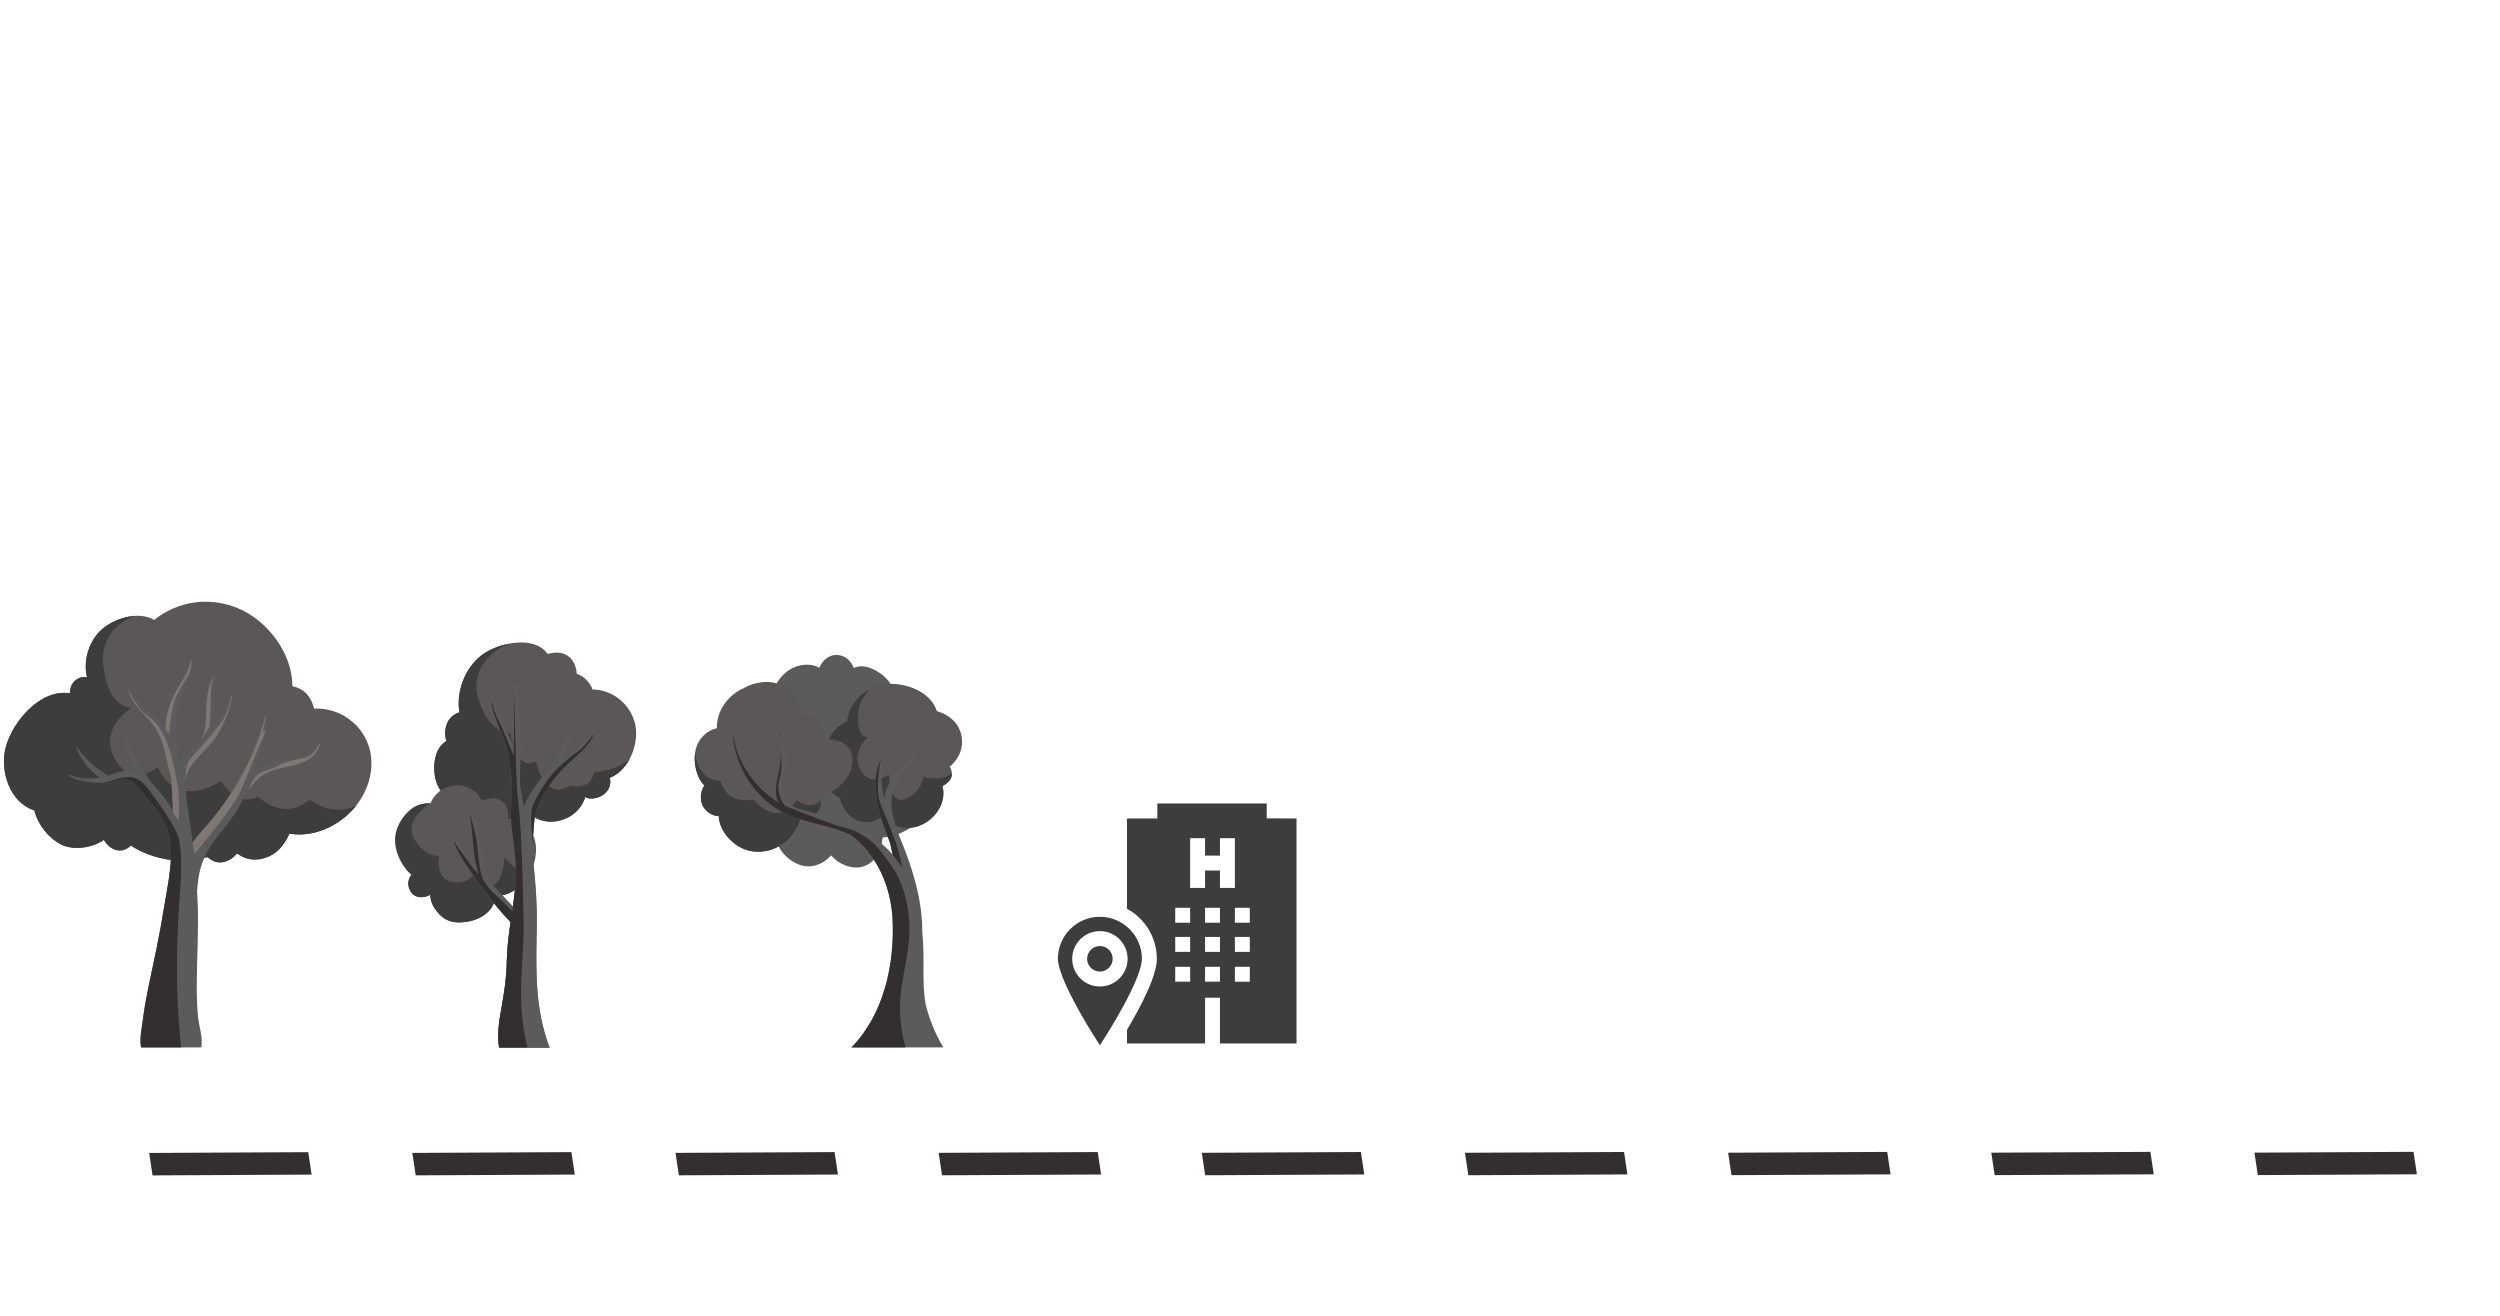 <?xml version="1.0" encoding="UTF-8" standalone="no"?>
<svg
   xmlns:dc="http://purl.org/dc/elements/1.1/"
   xmlns:cc="http://creativecommons.org/ns#"
   xmlns:rdf="http://www.w3.org/1999/02/22-rdf-syntax-ns#"
   xmlns:svg="http://www.w3.org/2000/svg"
   xmlns="http://www.w3.org/2000/svg"
   xmlns:sodipodi="http://sodipodi.sourceforge.net/DTD/sodipodi-0.dtd"
   xmlns:inkscape="http://www.inkscape.org/namespaces/inkscape"
   width="380"
   height="200"
   viewBox="0 0 100.542 52.917"
   version="1.1"
   id="svg839"
   inkscape:version="1.0.2 (1.0.2+r75+1)"
   sodipodi:docname="car-running-bg.svg">
  <defs
     id="defs833" />
  <sodipodi:namedview
     id="base"
     pagecolor="#ffffff"
     bordercolor="#666666"
     borderopacity="1.0"
     inkscape:pageopacity="0.0"
     inkscape:pageshadow="2"
     inkscape:zoom="1"
     inkscape:cx="121.81904"
     inkscape:cy="75.060312"
     inkscape:document-units="mm"
     inkscape:current-layer="g898"
     inkscape:document-rotation="0"
     showgrid="false"
     units="px"
     inkscape:window-width="1318"
     inkscape:window-height="704"
     inkscape:window-x="48"
     inkscape:window-y="27"
     inkscape:window-maximized="1" />
  <g
     inkscape:label="Layer 1"
     inkscape:groupmode="layer"
     id="layer1">
    <rect
       style="display:none;opacity:0.999;fill:#faf3e2;fill-opacity:1;fill-rule:evenodd;stroke:none;stroke-width:0.707;stroke-linecap:round;stroke-linejoin:round;paint-order:stroke fill markers"
       id="rect1402"
       width="100.539"
       height="41.538"
       x="0.002"
       y="0.002" />
    <rect
       style="display:none;opacity:0.999;fill:#f8d530;fill-opacity:1;fill-rule:evenodd;stroke:none;stroke-width:0.37;stroke-linecap:round;stroke-linejoin:round;paint-order:stroke fill markers"
       id="rect1404"
       width="100.539"
       height="11.377"
       x="0.002"
       y="41.539" />
    <g
       id="g50"
       transform="matrix(0.019,0,0,0.019,40.465,30.7)">
      <g
         id="g6"
         style="display:inline"
         transform="translate(106.026,84.821)">
        <g
           id="g4">
          <path
             d="M 445.437,31.625 V 0 H 213.914 v 31.786 h -64.195 v 191.136 c 37.569,20.426 63.126,60.255 63.126,105.942 0,27.146 -17.807,71.454 -54.441,135.455 -2.912,5.088 -5.817,10.072 -8.685,14.927 v 28.848 h 165.23 v -96.819 h 31.57 v 96.819 H 508.577 V 31.839 Z m -162.06,345.704 h -31.572 v -31.57 h 31.572 z m 0,-63.143 h -31.572 v -31.57 h 31.572 z m 0,-61.692 h -31.572 v -31.57 h 31.572 z m 63.143,124.835 h -31.572 v -31.57 h 31.572 z m 0,-63.143 h -31.572 v -31.57 h 31.572 z m 0,-61.692 h -31.572 v -31.57 h 31.572 z m 31.571,-73.666 h -31.57 v -36.834 h -31.574 v 36.834 h -31.57 V 73.59 h 31.57 v 36.834 h 31.574 V 73.59 h 31.57 z m 31.573,198.501 h -31.572 v -31.57 h 31.572 z m 0,-63.143 h -31.572 v -31.57 h 31.572 z m 0,-61.692 h -31.572 v -31.57 h 31.572 z"
             fill="#ffffff"
             data-original="#000000"
             id="path2"
             style="fill:#3d3d3d;fill-opacity:1" />
        </g>
      </g>
      <g
         id="g12"
         style="display:inline;opacity:1"
         transform="translate(106.026,84.821)">
        <g
           id="g10">
          <path
             d="m 92.35,239.937 c -49.034,0 -88.927,39.893 -88.927,88.926 0,11.919 6.518,43.304 50.175,119.604 C 67.92,473.5 82.365,496.52 92.35,512 c 9.984,-15.48 24.43,-38.5 38.752,-63.533 43.656,-76.3 50.175,-107.686 50.175,-119.604 -10e-4,-49.034 -39.893,-88.926 -88.927,-88.926 z m 0,147.545 c -32.323,0 -58.62,-26.297 -58.62,-58.62 0,-32.323 26.296,-58.62 58.62,-58.62 32.323,0 58.62,26.297 58.62,58.62 0,32.323 -26.297,58.62 -58.62,58.62 z"
             fill="#ffffff"
             data-original="#000000"
             id="path8"
             style="fill:#3d3d3d;fill-opacity:1" />
        </g>
      </g>
      <g
         id="g18">
        <g
           id="g16"
           style="fill:#3d3d3d;fill-opacity:1"
           transform="translate(106.026,84.821)">
          <path
             d="m 92.35,301.813 c -14.915,0 -27.05,12.134 -27.05,27.05 0,14.916 12.134,27.05 27.05,27.05 14.916,0 27.05,-12.134 27.05,-27.05 0,-14.915 -12.136,-27.05 -27.05,-27.05 z"
             fill="#ffffff"
             data-original="#000000"
             id="path14"
             style="fill:#3d3d3d;fill-opacity:1" />
        </g>
      </g>
      <g
         id="g20" />
      <g
         id="g22" />
      <g
         id="g24" />
      <g
         id="g26" />
      <g
         id="g28" />
      <g
         id="g30" />
      <g
         id="g32" />
      <g
         id="g34" />
      <g
         id="g36" />
      <g
         id="g38" />
      <g
         id="g40" />
      <g
         id="g42" />
      <g
         id="g44" />
      <g
         id="g46" />
      <g
         id="g48" />
    </g>
    <path
       d="M 14.218,29.069 C 13.758,28.651 13.198,28.478 12.63,28.497 12.57,28.239 12.437,27.993 12.279,27.849 12.138,27.72 11.952,27.634 11.76,27.6 11.758,26.264 10.752,24.945 9.556,24.456 8.37,23.971 7.124,24.195 6.198,24.93 c -0.658,-0.385 -1.684,-0.043 -2.181,0.454 -0.456,0.456 -0.678,1.215 -0.516,1.857 -0.21,-0.047 -0.433,0.035 -0.573,0.234 -0.078,0.111 -0.117,0.259 -0.118,0.409 -1.178,-0.197 -2.299,1.132 -2.578,2.158 -0.257,0.947 0.159,2.242 1.148,2.545 0.148,0.602 0.616,1.169 1.146,1.407 0.439,0.196 1.191,0.117 1.651,-0.219 0.142,0.255 0.417,0.467 0.72,0.425 0.118,-0.016 0.271,-0.094 0.369,-0.201 0.264,0.197 0.591,0.329 0.902,0.43 0.63,0.205 1.495,0.28 2.172,0.039 0.064,0.053 0.133,0.1 0.204,0.138 0.348,0.187 0.745,0.012 0.99,-0.286 0.254,0.193 0.569,0.292 0.924,0.231 0.595,-0.101 0.964,-0.518 1.178,-1.023 1.247,0.211 2.628,-0.615 3.118,-1.877 0.354,-0.911 0.205,-1.911 -0.536,-2.583"
       style="display:inline;opacity:0.997;fill:#5c5757;fill-opacity:1;fill-rule:nonzero;stroke:none;stroke-width:0.009"
       id="path16" />
    <path
       d="m 14.332,32.389 c -1.004,0.504 -1.879,-0.238 -1.879,-0.238 -1.048,0.931 -2.073,-0.116 -2.073,-0.116 -0.909,0.466 -1.491,-0.627 -1.491,-0.627 -1.957,1.19 -2.539,-0.569 -2.539,-0.569 0,0 -1.025,0.94 -1.724,-0.317 -0.699,-1.257 0.676,-2.06 0.676,-2.06 0,0 -0.909,0.103 -1.142,-1.645 -0.179,-1.344 0.798,-1.874 1.26,-2.047 -0.527,0.033 -1.078,0.29 -1.403,0.614 -0.456,0.456 -0.678,1.215 -0.516,1.857 -0.21,-0.047 -0.433,0.035 -0.573,0.234 -0.078,0.111 -0.117,0.259 -0.118,0.409 -1.178,-0.197 -2.299,1.132 -2.578,2.158 -0.257,0.947 0.159,2.242 1.148,2.545 0.148,0.602 0.616,1.169 1.146,1.407 0.439,0.196 1.191,0.117 1.651,-0.219 0.142,0.255 0.417,0.467 0.72,0.425 0.118,-0.016 0.271,-0.094 0.369,-0.201 0.264,0.197 0.591,0.329 0.902,0.43 0.63,0.205 1.495,0.28 2.172,0.039 0.064,0.053 0.133,0.1 0.204,0.138 0.348,0.187 0.745,0.012 0.99,-0.286 0.254,0.193 0.569,0.292 0.924,0.231 0.595,-0.101 0.964,-0.518 1.178,-1.023 0.983,0.166 2.048,-0.312 2.696,-1.14"
       style="display:inline;opacity:0.997;fill:#3d3d3d;fill-opacity:1;fill-rule:nonzero;stroke:none;stroke-width:0.009"
       id="path18" />
    <path
       d="m 4.431,31.468 c 0.187,-0.04 0.396,-0.134 0.592,-0.118 0.194,0.016 0.324,0.107 0.453,0.213 0.456,0.592 1.022,1.082 1.263,1.827 0.315,0.971 0.002,2.176 -0.151,3.153 -0.164,1.051 -0.396,2.086 -0.613,3.127 -0.092,0.44 -0.171,0.882 -0.228,1.328 -0.04,0.314 -0.143,0.776 -0.074,1.124 H 8.096 c 0.072,-0.406 -0.098,-0.855 -0.135,-1.264 -0.044,-0.485 -0.051,-0.973 -0.046,-1.46 0.011,-1.018 0.074,-2.034 0.036,-3.052 -0.006,-0.173 -0.016,-0.346 -0.026,-0.518 0.014,-0.16 0.031,-0.321 0.053,-0.484 4.752e-4,-0.003 8.417e-4,-0.006 0.001,-0.009 0.081,-0.582 0.328,-1.128 0.689,-1.592 0.384,-0.492 0.824,-0.988 1.065,-1.536 0.135,-0.2 0.259,-0.409 0.398,-0.608 0.337,-0.483 0.779,-0.63 1.332,-0.743 0.595,-0.122 1.247,-0.281 1.41,-0.94 0.01,-0.042 -0.05,-0.071 -0.072,-0.03 -0.443,0.842 -1.55,0.543 -2.279,0.871 -0.108,0.048 -0.202,0.109 -0.289,0.178 0.241,-0.667 0.413,-1.362 0.527,-2.068 0.011,-0.065 -0.084,-0.095 -0.101,-0.028 -0.424,1.679 -1.329,3.235 -2.485,4.519 C 8.015,33.535 7.874,33.708 7.748,33.884 7.73,33.736 7.712,33.588 7.692,33.439 7.623,32.931 7.527,32.423 7.481,31.912 c -0.022,-0.242 -0.01,-0.473 0.013,-0.703 0.038,-0.127 0.09,-0.25 0.163,-0.362 0.293,-0.454 0.754,-0.786 1.05,-1.246 0.318,-0.494 0.509,-1.008 0.638,-1.58 0.012,-0.052 -0.059,-0.07 -0.079,-0.022 -0.168,0.419 -0.4,0.825 -0.674,1.194 0.002,-0.019 0.004,-0.038 0.006,-0.056 0.07,-0.692 -0.108,-1.326 0.133,-2.003 0.016,-0.046 -0.047,-0.063 -0.072,-0.03 -0.3,0.395 -0.344,0.936 -0.365,1.419 -0.013,0.301 -0.002,0.606 -0.075,0.902 -0.035,0.14 -0.107,0.266 -0.171,0.394 -0.299,0.287 -0.635,0.53 -0.846,0.885 -0.038,-0.323 -0.129,-0.643 -0.149,-0.971 -0.024,-0.392 -0.003,-0.776 0.081,-1.161 0.143,-0.66 0.652,-1.283 0.614,-1.968 -0.003,-0.045 -0.073,-0.06 -0.083,-0.011 -0.095,0.464 -0.364,0.815 -0.592,1.218 -0.196,0.346 -0.323,0.719 -0.385,1.111 -0.019,0.123 -0.033,0.255 -0.04,0.393 -0.012,-0.019 -0.023,-0.038 -0.035,-0.056 -0.406,-0.575 -1.144,-0.892 -1.373,-1.592 -0.019,-0.057 -0.102,-0.034 -0.09,0.025 0.128,0.626 0.622,0.968 0.998,1.446 0.486,0.616 0.51,1.42 0.738,2.14 0.027,0.438 0.053,0.877 0.071,1.315 -0.16,-0.277 -0.361,-0.536 -0.584,-0.795 -0.604,-0.701 -1.107,-1.427 -1.265,-2.36 -0.009,-0.053 -0.1,-0.041 -0.094,0.013 0.061,0.594 0.193,1.14 0.448,1.657 -0.139,-0.068 -0.286,-0.107 -0.438,-0.099 -0.237,0.013 -0.461,0.11 -0.687,0.187 C 4.117,31.041 3.893,30.908 3.693,30.723 3.464,30.512 3.263,30.285 3.077,30.036 3.068,30.024 3.044,30.03 3.05,30.047 c 0.181,0.466 0.528,0.94 0.963,1.231 -0.407,0.071 -0.813,0.03 -1.204,-0.109 -0.03,-0.011 -0.05,0.032 -0.021,0.048 0.518,0.274 1.066,0.376 1.643,0.252"
       style="opacity:0.997;fill:#5b5b5b;fill-opacity:1;fill-rule:nonzero;stroke:none;stroke-width:0.009"
       id="path20" />
    <path
       d="m 6.886,31.275 c 0.027,0.438 0.053,0.877 0.071,1.315 -0.005,-0.008 -0.01,-0.016 -0.015,-0.023 0.01,0.064 0.015,0.101 0.015,0.101 l 0.231,0.354 c 0,0 0.031,-0.559 0,-1.04 C 7.157,31.499 6.909,30.381 6.784,30.055 6.66,29.729 6.511,29.203 5.93,28.782 5.613,28.552 5.342,28.101 5.16,27.731 c 0.141,0.599 0.62,0.937 0.988,1.403 0.486,0.616 0.51,1.42 0.738,2.14"
       style="opacity:0.997;fill:#7e7774;fill-opacity:1;fill-rule:nonzero;stroke:none;stroke-width:0.009"
       id="path22" />
    <path
       d="M 7.126,33.534 C 6.955,33.084 5.977,31.686 5.759,31.499 5.542,31.313 5.28,31.113 4.517,31.391 c -0.546,0.199 -1.184,0.039 -1.503,-0.068 0.451,0.191 0.924,0.251 1.418,0.145 0.187,-0.04 0.396,-0.134 0.592,-0.118 0.194,0.016 0.324,0.107 0.453,0.213 0.456,0.592 1.022,1.082 1.263,1.827 0.315,0.971 0.002,2.176 -0.151,3.153 -0.164,1.051 -0.396,2.086 -0.613,3.127 -0.092,0.44 -0.171,0.882 -0.228,1.328 -0.04,0.314 -0.143,0.776 -0.074,1.124 H 7.283 C 7.007,39.637 7.142,37.122 7.235,35.91 7.328,34.699 7.297,33.984 7.126,33.534"
       style="opacity:0.997;fill:#332f2f;fill-opacity:1;fill-rule:nonzero;stroke:none;stroke-width:0.009"
       id="path24" />
    <path
       d="m 10.671,29.358 c -0.042,0.027 -0.097,0.083 -0.097,0.083 l 0.124,-0.639 c -0.017,0.002 -0.033,0.013 -0.039,0.037 -0.424,1.679 -1.329,3.235 -2.485,4.519 -0.159,0.177 -0.3,0.35 -0.427,0.526 l 0.077,0.457 c 0,0 1.476,-1.754 1.802,-2.438 0.326,-0.682 0.744,-1.845 0.993,-2.304 0.018,-0.08 0.035,-0.16 0.051,-0.241"
       style="opacity:0.997;fill:#7e7774;fill-opacity:1;fill-rule:nonzero;stroke:none;stroke-width:0.009"
       id="path26" />
    <path
       d="m 12.86,29.877 c -0.085,0.164 -0.215,0.384 -0.383,0.499 -0.28,0.191 -0.893,0.156 -1.328,0.436 -0.435,0.28 -0.845,0.043 -1.151,0.988 -9.33e-5,1.87e-4 -9.33e-5,3.73e-4 -1.867e-4,5.6e-4 0.044,-0.068 0.088,-0.135 0.134,-0.201 0.337,-0.483 0.779,-0.63 1.332,-0.743 0.595,-0.122 1.247,-0.281 1.41,-0.94 0.004,-0.016 -0.003,-0.03 -0.014,-0.04"
       style="opacity:0.997;fill:#7e7774;fill-opacity:1;fill-rule:nonzero;stroke:none;stroke-width:0.009"
       id="path28" />
    <path
       d="m 6.99,28.296 c 0.14,-0.478 0.349,-0.722 0.558,-1.083 0.158,-0.273 0.144,-0.49 0.164,-0.652 -0.02,-0.004 -0.041,0.004 -0.046,0.029 -0.095,0.464 -0.364,0.815 -0.592,1.218 -0.196,0.346 -0.323,0.719 -0.385,1.111 -0.019,0.121 -0.033,0.251 -0.04,0.386 l 0.156,0.215 c 0,0 0.047,-0.745 0.186,-1.223"
       style="opacity:0.997;fill:#7e7774;fill-opacity:1;fill-rule:nonzero;stroke:none;stroke-width:0.009"
       id="path30" />
    <path
       d="m 9.344,28.021 c 0.006,-0.026 -0.009,-0.044 -0.028,-0.048 -0.052,0.264 -0.158,0.695 -0.416,1.069 -0.384,0.559 -1.002,1.176 -1.246,1.479 -0.245,0.303 -0.177,0.887 -0.177,0.887 l 3.698e-4,-2.8e-4 c 0.004,-0.066 0.009,-0.132 0.016,-0.198 0.038,-0.127 0.09,-0.25 0.163,-0.362 0.293,-0.454 0.754,-0.786 1.05,-1.246 0.318,-0.494 0.509,-1.008 0.638,-1.58"
       style="opacity:0.997;fill:#7e7774;fill-opacity:1;fill-rule:nonzero;stroke:none;stroke-width:0.009"
       id="path32" />
    <path
       d="m 8.458,28.634 c 0.035,-0.605 -0.029,-1.068 0.166,-1.48 -0.267,0.39 -0.309,0.906 -0.329,1.368 -0.013,0.301 -0.002,0.606 -0.075,0.902 -0.03,0.123 -0.089,0.235 -0.146,0.346 L 8.423,29.24 c 0,0 0,0 0.035,-0.606"
       style="opacity:0.997;fill:#7e7774;fill-opacity:1;fill-rule:nonzero;stroke:none;stroke-width:0.009"
       id="path34" />
    <path
       d="m 25.502,28.972 c -0.252,-0.76 -0.955,-1.243 -1.673,-1.243 -0.072,-0.226 -0.284,-0.452 -0.448,-0.548 -0.056,-0.033 -0.119,-0.059 -0.185,-0.077 -0.024,-0.365 -0.187,-0.71 -0.576,-0.828 -0.172,-0.052 -0.385,-0.037 -0.595,0.024 -0.561,-0.791 -2.047,-0.435 -2.686,0.074 -0.638,0.508 -1.006,1.45 -0.861,2.275 -0.162,0.048 -0.313,0.149 -0.413,0.289 -0.165,0.229 -0.207,0.578 -0.116,0.868 -0.488,0.28 -0.566,1.052 -0.42,1.585 0.188,0.687 0.845,0.986 1.414,0.7 0.105,0.384 0.338,0.687 0.783,0.821 0.509,0.153 1.149,0.112 1.432,-0.368 0.596,0.863 2.064,0.56 2.376,-0.489 0.203,0.139 0.582,0.028 0.754,-0.11 0.156,-0.125 0.261,-0.305 0.257,-0.509 -0.001,-0.05 -0.011,-0.101 -0.028,-0.15 0.818,-0.306 1.257,-1.501 0.988,-2.314"
       style="opacity:0.997;fill:#5c5757;fill-opacity:1;fill-rule:nonzero;stroke:none;stroke-width:0.009"
       id="path36" />
    <path
       d="m 25.321,30.52 c -0.546,0.494 -1.439,0.545 -1.439,0.545 -0.124,0.761 -0.932,0.52 -0.932,0.52 -1.072,0.691 -1.391,-0.971 -1.391,-0.971 -0.785,0.466 -1.032,-1.115 -1.032,-1.115 0,0 -0.885,0.043 -1.305,-1.46 -0.345,-1.237 0.76,-1.93 1.163,-2.137 -0.408,0.092 -0.793,0.269 -1.046,0.47 -0.638,0.508 -1.006,1.45 -0.861,2.275 -0.162,0.048 -0.313,0.149 -0.413,0.289 -0.165,0.229 -0.207,0.578 -0.116,0.868 -0.488,0.28 -0.566,1.052 -0.42,1.585 0.188,0.687 0.845,0.986 1.414,0.7 0.105,0.384 0.338,0.687 0.783,0.821 0.509,0.153 1.149,0.112 1.432,-0.368 0.596,0.863 2.064,0.56 2.376,-0.489 0.203,0.139 0.582,0.028 0.754,-0.11 0.156,-0.125 0.261,-0.305 0.257,-0.509 -0.001,-0.05 -0.011,-0.101 -0.028,-0.15 0.345,-0.129 0.621,-0.417 0.806,-0.766"
       style="opacity:0.997;fill:#3d3d3d;fill-opacity:1;fill-rule:nonzero;stroke:none;stroke-width:0.009"
       id="path38" />
    <path
       d="m 21.326,33.419 c -0.202,-0.246 -0.544,-0.396 -0.892,-0.474 0.041,-0.317 -0.047,-0.64 -0.362,-0.795 -0.163,-0.08 -0.452,-0.051 -0.687,0.055 -0.233,-0.478 -0.785,-0.746 -1.356,-0.562 -0.36,0.116 -0.588,0.361 -0.718,0.661 -0.243,9.95e-4 -0.481,0.042 -0.697,0.184 -0.36,0.236 -0.471,0.705 -0.554,1.102 -0.122,0.585 0.05,1.217 0.488,1.587 -0.128,0.167 -0.178,0.378 -0.068,0.614 0.159,0.343 0.536,0.352 0.823,0.194 0.003,0.219 0.086,0.432 0.242,0.638 0.315,0.417 0.672,0.523 1.18,0.455 0.437,-0.058 0.889,-0.264 1.099,-0.674 0.062,-0.121 0.093,-0.249 0.103,-0.38 0.726,0.035 1.365,-0.615 1.562,-1.351 0.107,-0.4 0.115,-0.916 -0.163,-1.255"
       style="display:inline;opacity:0.997;fill:#5c5757;fill-opacity:1;fill-rule:nonzero;stroke:none;stroke-width:0.009"
       id="path40" />
    <path
       d="m 17.311,32.304 c -0.243,9.95e-4 -0.481,0.042 -0.697,0.184 -0.36,0.236 -0.618,0.634 -0.7,1.031 -0.122,0.585 0.197,1.288 0.635,1.659 -0.128,0.167 -0.178,0.378 -0.068,0.614 0.159,0.343 0.536,0.352 0.823,0.194 0.003,0.219 0.086,0.432 0.242,0.638 0.315,0.417 0.672,0.523 1.18,0.455 0.437,-0.058 0.889,-0.264 1.099,-0.674 0.062,-0.121 0.093,-0.249 0.103,-0.38 0.571,0.027 1.087,-0.369 1.378,-0.897 -0.484,0.062 -1.012,-0.646 -1.012,-0.646 0,0 -0.031,0.808 -0.404,1.103 -0.373,0.295 -0.855,-0.388 -0.855,-0.388 0,0 -0.31,0.435 -0.931,0.248 -0.621,-0.186 -0.435,-1.025 -0.435,-1.025 0,0 -0.559,0.093 -1.009,-0.683 -0.45,-0.777 0.652,-1.432 0.652,-1.432"
       style="display:inline;opacity:0.997;fill:#3d3d3d;fill-opacity:1;fill-rule:nonzero;stroke:none;stroke-width:0.009"
       id="path42" />
    <path
       d="m 20.536,37.077 c -0.077,0.524 -0.146,1.05 -0.154,1.582 -0.01,0.644 -0.103,1.254 -0.216,1.886 -0.093,0.517 -0.182,1.055 -0.094,1.577 h 2.031 c -0.612,-1.583 -0.547,-3.223 -0.517,-4.892 0.015,-0.832 -0.04,-1.641 -0.13,-2.468 -0.072,-0.669 -0.018,-1.293 0.045,-1.938 0.121,-0.407 0.288,-0.802 0.542,-1.183 0.3,-0.452 0.664,-0.831 1.067,-1.19 0.294,-0.262 0.646,-0.574 0.77,-0.959 0.017,-0.052 -0.054,-0.073 -0.083,-0.035 -0.346,0.461 -0.823,0.72 -1.237,1.11 0.184,-0.342 0.32,-0.704 0.346,-1.118 0.003,-0.047 -0.075,-0.059 -0.083,-0.011 -0.165,1.011 -1.042,1.678 -1.525,2.534 -0.081,0.144 -0.162,0.308 -0.235,0.484 -0.009,-0.046 -0.018,-0.093 -0.026,-0.139 -0.048,-0.264 -0.092,-0.528 -0.131,-0.793 0.001,-0.046 0.003,-0.093 0.004,-0.139 0.032,-1.261 0.013,-2.545 -0.132,-3.799 -0.006,-0.051 -0.081,-0.054 -0.082,0 -0.011,0.829 -0.014,1.655 -0.034,2.482 -0.21,-0.624 -0.625,-1.147 -0.817,-1.78 -0.015,-0.049 -0.085,-0.028 -0.076,0.021 0.123,0.648 0.467,1.22 0.629,1.857 0.121,0.477 0.162,0.962 0.198,1.449 -0.035,0.547 -0.072,1.091 -0.019,1.64 0.061,0.625 0.189,1.24 0.174,1.87 -0.01,0.446 -0.062,0.887 -0.124,1.327 -0.297,-0.314 -0.597,-0.626 -0.891,-0.942 -0.162,-0.327 -0.263,-0.674 -0.335,-1.064 -0.107,-0.579 -0.177,-1.162 -0.484,-1.677 -0.009,-0.015 -0.03,-0.005 -0.027,0.011 0.123,0.585 0.121,1.371 0.272,2.073 -0.292,-0.358 -0.58,-0.724 -0.914,-1.029 -0.003,-0.003 -0.009,-9.3e-5 -0.007,0.004 0.224,0.607 0.667,1.184 1.039,1.71 0.382,0.54 0.795,1.063 1.257,1.538"
       style="display:inline;opacity:0.997;fill:#5b5b5b;fill-opacity:1;fill-rule:nonzero;stroke:none;stroke-width:0.009"
       id="path44" />
    <path
       d="m 20.536,37.096 c -0.077,0.524 -0.146,1.05 -0.154,1.582 -0.01,0.644 -0.103,1.254 -0.216,1.886 -0.093,0.517 -0.182,1.055 -0.094,1.577 h 2.031 c -0.612,-1.583 -0.547,-3.223 -0.517,-4.892 0.015,-0.832 -0.04,-1.641 -0.13,-2.468 -0.072,-0.669 -0.018,-1.293 0.045,-1.938 0.121,-0.407 0.288,-0.802 0.542,-1.183 0.3,-0.452 0.664,-0.831 1.067,-1.19 0.294,-0.262 0.646,-0.574 0.77,-0.959 0.017,-0.052 -0.054,-0.073 -0.083,-0.035 -0.346,0.461 -0.823,0.72 -1.237,1.11 0.184,-0.342 0.32,-0.704 0.346,-1.118 0.003,-0.047 -0.075,-0.059 -0.083,-0.011 -0.165,1.011 -1.042,1.678 -1.525,2.534 -0.081,0.144 -0.162,0.308 -0.235,0.484 -0.009,-0.046 -0.018,-0.093 -0.026,-0.139 -0.048,-0.264 -0.092,-0.528 -0.131,-0.793 0.001,-0.046 0.003,-0.093 0.004,-0.139 0.032,-1.261 0.013,-2.545 -0.132,-3.799 -0.006,-0.051 -0.081,-0.054 -0.082,0 -0.011,0.829 -0.014,1.655 -0.034,2.482 -0.21,-0.624 -0.625,-1.147 -0.817,-1.781 -0.015,-0.049 -0.085,-0.028 -0.076,0.021 0.123,0.648 0.467,1.22 0.629,1.857 0.121,0.477 0.162,0.962 0.198,1.449 -0.035,0.547 -0.072,1.091 -0.019,1.64 0.061,0.625 0.189,1.24 0.174,1.87 -0.01,0.446 -0.062,0.887 -0.124,1.327 -0.297,-0.314 -0.597,-0.626 -0.891,-0.942 -0.162,-0.327 -0.263,-0.674 -0.335,-1.064 -0.107,-0.579 -0.177,-1.162 -0.484,-1.676 -0.009,-0.015 -0.03,-0.005 -0.027,0.011 0.123,0.585 0.121,1.371 0.272,2.073 -0.292,-0.358 -0.58,-0.724 -0.914,-1.029 -0.003,-0.003 -0.009,-9.3e-5 -0.007,0.004 0.224,0.607 0.667,1.184 1.039,1.71 0.382,0.54 0.795,1.063 1.257,1.538"
       style="display:inline;opacity:1;fill:#5b5b5b;fill-opacity:1;fill-rule:nonzero;stroke:none;stroke-width:0.009"
       id="path46" />
    <path
       d="m 23.314,30.164 c -0.249,0.186 -0.924,0.691 -1.219,1.103 -0.295,0.412 -0.66,0.994 -0.714,1.312 -0.054,0.318 0.043,1.39 0.043,1.39 0,0 5.55e-4,-6.61e-4 6.6e-4,-7.4e-4 0.008,-0.376 0.041,-0.746 0.077,-1.123 0.121,-0.407 0.288,-0.802 0.542,-1.183 0.3,-0.452 0.664,-0.831 1.067,-1.19 0.294,-0.262 0.646,-0.574 0.77,-0.959 0.002,-0.005 0.002,-0.009 0.002,-0.013 -0.118,0.167 -0.38,0.524 -0.567,0.664 z m -2.1,11.959 h -1.143 c -0.087,-0.522 0.002,-1.06 0.094,-1.577 0.113,-0.633 0.207,-1.242 0.216,-1.886 0.008,-0.533 0.078,-1.058 0.154,-1.582 -0.462,-0.475 -0.875,-0.998 -1.257,-1.538 -0.372,-0.526 -0.815,-1.103 -1.039,-1.71 -0.002,-0.004 0.004,-0.007 0.007,-0.004 0,0 0.694,1.021 1.005,1.347 l -0.091,-0.318 c -0.148,-0.69 -0.149,-1.46 -0.266,-2.042 l 0.021,-0.042 c 0,0 0.212,0.71 0.266,1.137 0.054,0.427 0.109,1.266 0.272,1.514 0.163,0.249 0.272,0.388 0.474,0.559 0.202,0.171 0.683,0.676 0.683,0.676 l 0.016,-0.204 c 0.062,-0.44 0.114,-0.881 0.124,-1.327 0.014,-0.63 -0.114,-1.245 -0.174,-1.87 -0.053,-0.548 -0.015,-1.093 0.019,-1.64 -0.036,-0.487 -0.076,-0.972 -0.198,-1.449 -0.162,-0.638 -0.506,-1.21 -0.629,-1.857 -0.005,-0.026 0.013,-0.044 0.033,-0.048 0.03,0.164 0.093,0.4 0.219,0.645 0.233,0.45 0.637,1.491 0.637,1.491 l 0.004,-0.329 c 0.021,-0.827 0.023,-1.653 0.034,-2.482 0,0 0.031,3.851 0.14,4.596 0.109,0.745 0.2,3.028 0.224,4.939 0.02,1.597 -0.323,3.14 0.153,5.001"
       style="display:inline;opacity:0.997;fill:#332f2f;fill-opacity:1;fill-rule:nonzero;stroke:none;stroke-width:0.009"
       id="path48" />
    <path
       d="m 37.129,31.243 c 0.626,-0.592 0.651,-1.59 0.103,-2.367 -0.273,-0.387 -0.666,-0.759 -1.152,-0.773 -0.082,-0.386 -0.304,-0.733 -0.615,-0.976 -0.258,-0.201 -0.652,-0.393 -0.989,-0.31 -0.047,0.011 -0.092,0.027 -0.135,0.047 -0.124,-0.286 -0.337,-0.515 -0.699,-0.525 -0.303,-0.008 -0.581,0.228 -0.688,0.515 -0.437,-0.236 -1.044,-0.122 -1.449,0.276 -0.444,0.437 -0.695,1.274 -0.478,1.903 -0.902,0.143 -1.521,0.988 -1.422,1.93 0.052,0.493 0.28,1.003 0.666,1.325 0.014,0.012 0.029,0.022 0.044,0.032 -0.091,0.296 -0.058,0.639 0.11,0.912 0.2,0.326 0.48,0.455 0.775,0.456 0.075,0.464 0.432,0.867 0.876,1.061 0.51,0.223 1.009,0.027 1.348,-0.347 0.287,0.332 0.754,0.543 1.159,0.476 0.592,-0.099 0.865,-0.64 0.915,-1.196 0.514,-0.023 1.094,-0.315 1.408,-0.614 0.34,-0.324 0.551,-0.72 0.452,-1.196 -0.046,-0.219 -0.119,-0.435 -0.227,-0.629"
       style="display:inline;opacity:0.997;fill:#5b5b5b;fill-opacity:1;fill-rule:nonzero;stroke:none;stroke-width:0.009"
       id="path50" />
    <path
       d="m 38.551,29.257 c -0.154,-0.308 -0.5,-0.553 -0.876,-0.66 -0.241,-0.796 -1.308,-1.181 -2.115,-1.08 -0.746,0.094 -1.426,0.752 -1.49,1.505 -0.288,0.11 -0.548,0.341 -0.68,0.602 -0.224,0.443 -0.235,1.05 -0.009,1.514 -0.105,0.212 -0.108,0.462 0.064,0.702 0.073,0.102 0.193,0.185 0.332,0.243 0.034,0.197 0.118,0.391 0.263,0.569 0.405,0.495 0.97,0.519 1.411,0.209 0.342,0.351 0.861,0.51 1.34,0.401 0.484,-0.111 0.908,-0.48 1.075,-0.949 0.079,-0.222 0.102,-0.48 0.034,-0.699 0.137,-0.069 0.256,-0.169 0.321,-0.276 0.097,-0.162 0.069,-0.348 -0.024,-0.504 0.445,-0.378 0.656,-0.973 0.354,-1.578"
       style="display:inline;opacity:0.997;fill:#5c5757;fill-opacity:1;fill-rule:nonzero;stroke:none;stroke-width:0.009"
       id="path52" />
    <path
       d="m 34.04,32.653 c 0.405,0.495 0.97,0.519 1.411,0.209 0.342,0.351 0.861,0.51 1.34,0.401 0.484,-0.111 0.908,-0.48 1.075,-0.949 0.079,-0.222 0.102,-0.48 0.034,-0.699 0.137,-0.069 0.256,-0.169 0.321,-0.276 0.045,-0.075 0.062,-0.156 0.059,-0.236 -0.498,0.362 -1.151,0.14 -1.151,0.14 0,0 -0.04,0.606 -0.715,0.886 -0.676,0.28 -0.669,-0.978 -0.669,-0.978 0,0 -0.775,0.584 -1.164,-0.241 -0.335,-0.713 0.326,-1.262 0.326,-1.262 -0.226,-0.014 -0.479,-0.174 -0.373,-1.114 0.032,-0.285 0.273,-0.61 0.418,-0.808 -0.475,0.27 -0.836,0.758 -0.882,1.297 -0.288,0.11 -0.548,0.341 -0.68,0.602 -0.224,0.443 -0.235,1.05 -0.009,1.514 -0.105,0.212 -0.108,0.462 0.064,0.702 0.073,0.102 0.193,0.185 0.332,0.243 0.034,0.197 0.118,0.391 0.263,0.569"
       style="display:inline;opacity:0.997;fill:#3d3d3d;fill-opacity:1;fill-rule:nonzero;stroke:none;stroke-width:0.009"
       id="path54" />
    <path
       d="m 33.21,29.737 c -0.066,-0.382 -0.314,-0.765 -0.61,-0.931 -0.116,-0.065 -0.243,-0.104 -0.374,-0.12 -0.122,-0.731 -0.691,-1.328 -1.534,-1.254 -0.307,0.027 -0.57,0.114 -0.789,0.247 -0.608,0.262 -1.088,0.893 -1.073,1.606 -0.409,0.091 -0.75,0.421 -0.853,0.861 -0.104,0.444 -0.002,1.101 0.353,1.444 -0.143,0.206 -0.185,0.49 -0.097,0.747 0.087,0.256 0.397,0.494 0.67,0.483 0.035,0.669 0.67,1.321 1.345,1.417 0.916,0.129 1.687,-0.469 1.928,-1.283 0.23,0.011 0.483,-0.08 0.641,-0.222 0.202,-0.182 0.228,-0.438 0.151,-0.673 0.64,-0.211 1.237,-0.708 1.312,-1.382 0.076,-0.685 -0.502,-0.974 -1.068,-0.939"
       style="display:inline;opacity:0.997;fill:#5c5757;fill-opacity:1;fill-rule:nonzero;stroke:none;stroke-width:0.009"
       id="path56" />
    <path
       d="m 32.034,32.183 c -0.815,1.173 -1.724,-0.031 -1.724,-0.031 -1.16,0.214 -1.328,-0.744 -1.328,-0.744 -0.763,-0.025 -0.973,-0.69 -1.028,-1.135 -0.06,0.435 0.054,1.005 0.376,1.315 -0.143,0.206 -0.185,0.49 -0.097,0.747 0.087,0.256 0.397,0.494 0.67,0.483 0.035,0.669 0.67,1.321 1.345,1.417 0.916,0.129 1.687,-0.469 1.928,-1.283 0.23,0.011 0.483,-0.08 0.641,-0.222 0.165,-0.149 0.212,-0.347 0.181,-0.542 -0.364,0.452 -0.963,-0.005 -0.963,-0.005"
       style="display:inline;opacity:0.997;fill:#3d3d3d;fill-opacity:1;fill-rule:nonzero;stroke:none;stroke-width:0.009"
       id="path58" />
    <path
       d="m 31.084,32.423 c 0.936,0.671 2.115,0.673 3.124,1.149 1.032,0.749 1.62,2.055 1.687,3.38 0.092,1.824 -0.348,3.846 -1.652,5.171 h 3.696 c -0.33,-0.552 -0.564,-1.128 -0.711,-1.728 -0.101,-0.56 -0.088,-1.116 -0.087,-1.689 9.18e-4,-0.386 -0.009,-0.811 -0.05,-1.24 0.006,-1.254 -0.389,-2.543 -0.851,-3.662 -0.325,-0.788 -0.633,-1.68 -0.095,-2.454 0.3,-0.432 0.736,-0.803 0.715,-1.371 -8.42e-4,-0.024 -0.034,-0.023 -0.036,0 -0.086,0.688 -0.835,1.007 -1.112,1.61 -0.082,0.179 -0.128,0.365 -0.146,0.554 -0.114,-0.514 -0.164,-1.043 -0.09,-1.609 0.003,-0.022 -0.033,-0.031 -0.042,-0.011 -0.528,1.112 -0.04,2.316 0.366,3.39 0.034,0.154 0.067,0.309 0.098,0.464 -0.539,-0.66 -1.384,-1.122 -2.142,-1.383 -0.422,-0.145 -0.854,-0.256 -1.285,-0.37 -0.47,-0.125 -0.98,-0.242 -1.026,-0.83 -0.031,-0.391 0.117,-0.781 0.123,-1.172 0.006,-0.402 -0.078,-0.794 -0.211,-1.171 -0.005,-0.014 -0.026,-0.009 -0.022,0.006 0.113,0.551 0.092,1.06 -0.02,1.61 -0.057,0.279 -0.142,0.573 -0.109,0.861 0.016,0.141 0.057,0.258 0.117,0.358 -0.934,-0.573 -1.626,-1.527 -1.819,-2.624 -0.003,-0.017 -0.032,-0.013 -0.03,0.004 0.137,1.11 0.693,2.102 1.609,2.759"
       style="opacity:0.997;fill:#5b5b5b;fill-opacity:1;fill-rule:nonzero;stroke:none;stroke-width:0.009"
       id="path60" />
    <path
       d="m 35.899,34.376 0.387,0.502 c 0,0 -0.07,-0.338 -0.163,-0.687 -0.093,-0.349 -0.396,-1.095 -0.687,-1.794 -0.291,-0.699 0,-1.875 0,-1.875 -0.528,1.112 -0.04,2.316 0.366,3.39 0.034,0.154 0.067,0.309 0.098,0.464 z m 0.297,6.038 c 0.031,-1.227 0.513,-2.283 0.342,-3.665 -0.171,-1.382 -0.699,-1.972 -1.134,-2.531 -0.435,-0.559 -1.009,-0.839 -1.444,-0.932 -0.435,-0.093 -2.112,-0.761 -2.33,-0.854 -0.217,-0.093 -0.427,-0.716 -0.271,-1.149 0.096,-0.265 0.074,-0.893 0.043,-1.34 0.025,0.373 -0.007,0.738 -0.085,1.123 -0.057,0.279 -0.142,0.573 -0.109,0.861 0.016,0.141 0.057,0.258 0.117,0.358 -0.934,-0.573 -1.626,-1.527 -1.819,-2.624 -0.003,-0.017 -0.032,-0.013 -0.03,0.004 0.137,1.11 0.693,2.102 1.609,2.759 0.936,0.671 2.115,0.673 3.124,1.149 1.032,0.749 1.62,2.055 1.687,3.38 0.092,1.824 -0.348,3.846 -1.652,5.171 H 36.413 c -0.117,-0.453 -0.233,-1.074 -0.217,-1.708 z M 31.394,29.846 c -0.012,-0.129 -0.031,-0.258 -0.058,-0.39 -2.9e-4,-0.002 4.76e-4,-0.002 5.55e-4,-0.004 l 0.022,-0.002 c 0,0 0.018,0.164 0.036,0.396"
       style="opacity:0.997;fill:#332f2f;fill-opacity:1;fill-rule:nonzero;stroke:none;stroke-width:0.009"
       id="path62" />
    <path
       d="M 53.599,42.371 H 0.501 c -0.202,0 -0.365,-0.164 -0.365,-0.365 v 0 c 0,-0.202 0.164,-0.365 0.365,-0.365 H 53.599 c 0.202,0 0.365,0.164 0.365,0.365 v 0 c 0,0.202 -0.164,0.365 -0.365,0.365"
       style="display:none;opacity:0.997;fill:#f8d530;fill-opacity:1;fill-rule:nonzero;stroke:none;stroke-width:0.012"
       id="path96" />
    <path
       d="M 53.599,43.102 H 0.501 c -0.202,0 -0.365,-0.164 -0.365,-0.365 v 0 c 0,-0.202 0.164,-0.365 0.365,-0.365 H 53.599 c 0.202,0 0.365,0.164 0.365,0.365 v 0 c 0,0.202 -0.164,0.365 -0.365,0.365"
       style="display:none;opacity:0.997;fill:#f8d530;fill-opacity:1;fill-rule:nonzero;stroke:none;stroke-width:0.012"
       id="path98" />
    <g
       id="g898"
       inkscape:label="road-strip"
       style="display:inline">
      <rect
         style="fill:#332f2f;fill-opacity:1;fill-rule:evenodd;stroke:none;stroke-width:0.451;stroke-linecap:round;stroke-linejoin:round;stroke-opacity:1;paint-order:stroke fill markers"
         id="rect884"
         width="6.398"
         height="0.913"
         x="-0.939"
         y="46.879"
         transform="matrix(1,-0.005,0.148,0.989,0,0)" />
      <rect
         style="fill:#332f2f;fill-opacity:1;fill-rule:evenodd;stroke:none;stroke-width:0.451;stroke-linecap:round;stroke-linejoin:round;stroke-opacity:1;paint-order:stroke fill markers"
         id="rect886"
         width="6.398"
         height="0.913"
         x="9.637"
         y="46.931"
         transform="matrix(1,-0.005,0.148,0.989,0,0)" />
      <rect
         style="fill:#332f2f;fill-opacity:1;fill-rule:evenodd;stroke:none;stroke-width:0.451;stroke-linecap:round;stroke-linejoin:round;stroke-opacity:1;paint-order:stroke fill markers"
         id="rect888"
         width="6.398"
         height="0.913"
         x="20.213"
         y="46.983"
         transform="matrix(1,-0.005,0.148,0.989,0,0)" />
      <rect
         style="fill:#332f2f;fill-opacity:1;fill-rule:evenodd;stroke:none;stroke-width:0.451;stroke-linecap:round;stroke-linejoin:round;stroke-opacity:1;paint-order:stroke fill markers"
         id="rect890"
         width="6.398"
         height="0.913"
         x="30.789"
         y="47.035"
         transform="matrix(1,-0.005,0.148,0.989,0,0)" />
      <rect
         style="fill:#332f2f;fill-opacity:1;fill-rule:evenodd;stroke:none;stroke-width:0.451;stroke-linecap:round;stroke-linejoin:round;stroke-opacity:1;paint-order:stroke fill markers"
         id="rect892"
         width="6.398"
         height="0.913"
         x="41.364"
         y="47.087"
         transform="matrix(1,-0.005,0.148,0.989,0,0)" />
      <rect
         style="fill:#332f2f;fill-opacity:1;fill-rule:evenodd;stroke:none;stroke-width:0.451;stroke-linecap:round;stroke-linejoin:round;stroke-opacity:1;paint-order:stroke fill markers"
         id="rect894"
         width="6.398"
         height="0.913"
         x="51.94"
         y="47.139"
         transform="matrix(1,-0.005,0.148,0.989,0,0)" />
      <rect
         style="fill:#332f2f;fill-opacity:1;fill-rule:evenodd;stroke:none;stroke-width:0.451;stroke-linecap:round;stroke-linejoin:round;stroke-opacity:1;paint-order:stroke fill markers"
         id="rect896"
         width="6.398"
         height="0.913"
         x="62.516"
         y="47.19"
         transform="matrix(1,-0.005,0.148,0.989,0,0)" />
      <rect
         style="fill:#332f2f;fill-opacity:1;fill-rule:evenodd;stroke:none;stroke-width:0.451;stroke-linecap:round;stroke-linejoin:round;stroke-opacity:1;paint-order:stroke fill markers"
         id="rect900"
         width="6.398"
         height="0.913"
         x="73.092"
         y="47.242"
         transform="matrix(1,-0.005,0.148,0.989,0,0)" />
      <rect
         style="fill:#332f2f;fill-opacity:1;fill-rule:evenodd;stroke:none;stroke-width:0.451;stroke-linecap:round;stroke-linejoin:round;stroke-opacity:1;paint-order:stroke fill markers"
         id="rect902"
         width="6.398"
         height="0.913"
         x="83.667"
         y="47.294"
         transform="matrix(1,-0.005,0.148,0.989,0,0)" />
    </g>
  </g>
</svg>
